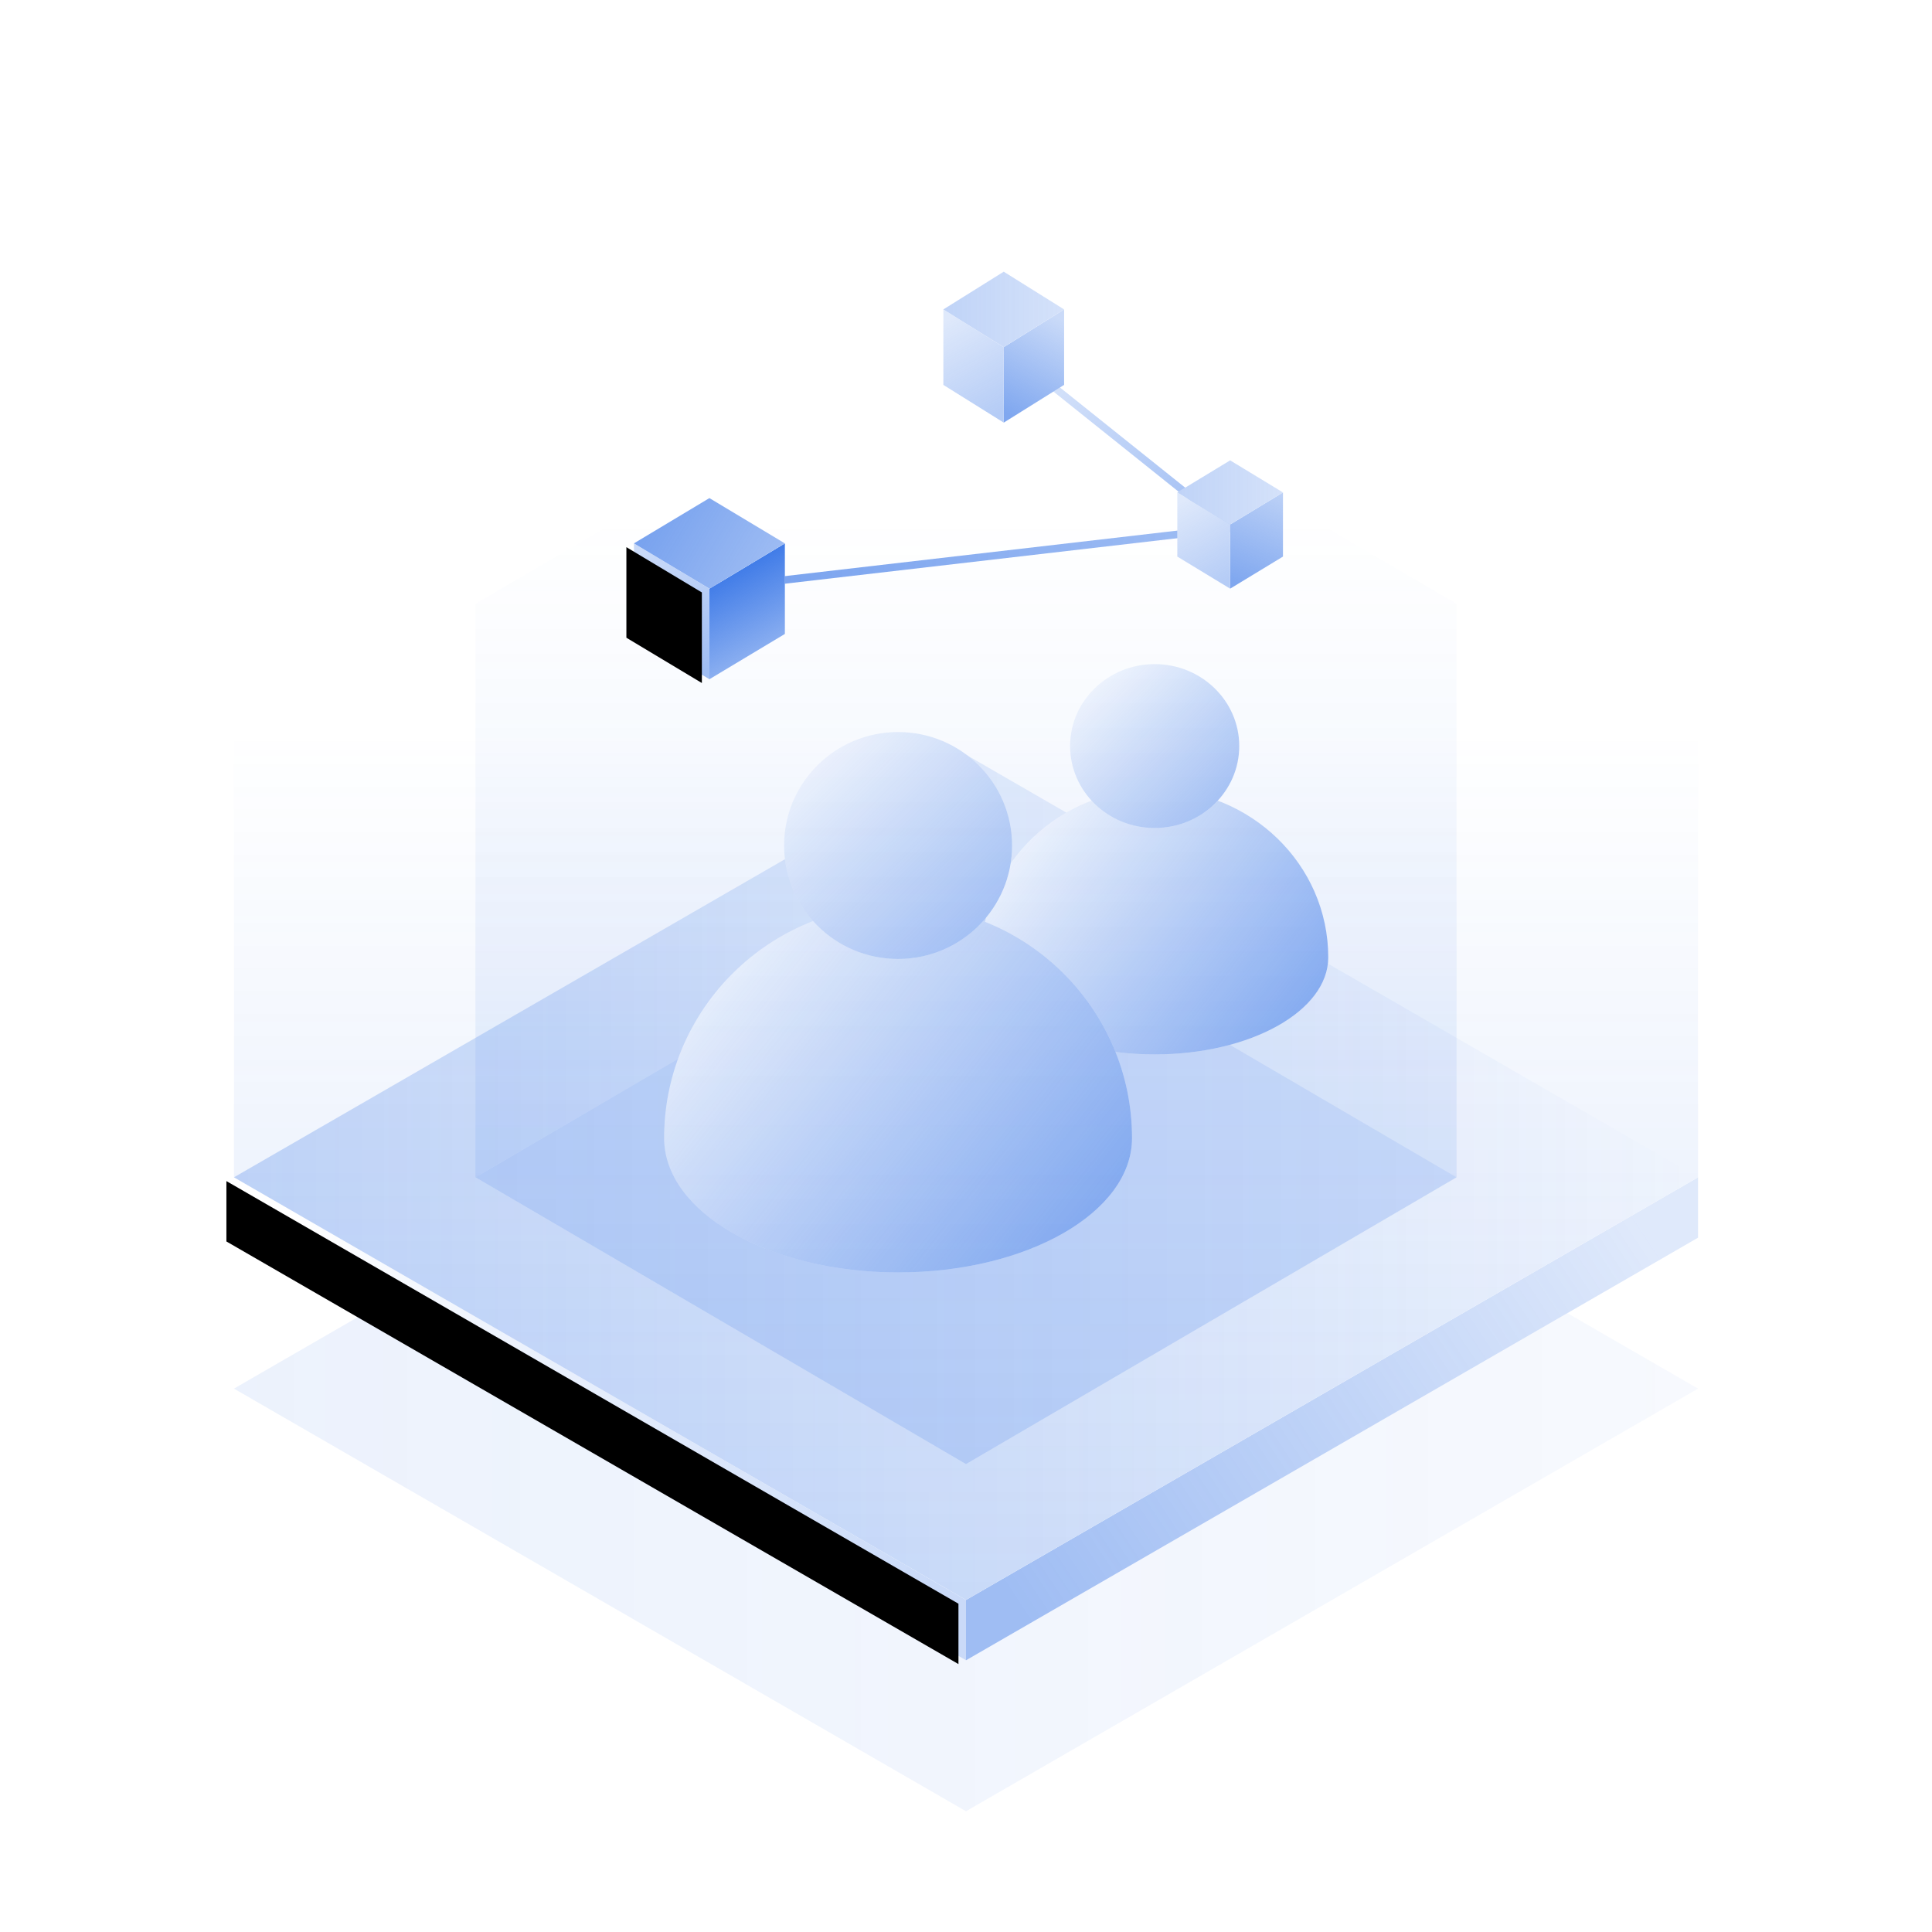 <?xml version="1.0" encoding="utf-8"?>

<svg xmlns="http://www.w3.org/2000/svg" xmlns:xlink="http://www.w3.org/1999/xlink" viewBox="0 0 256 256">
  <defs>
    <linearGradient x1="100%" y1="50%" x2="0%" y2="50%" id="no-persons-b">
      <stop stop-color="#2B6DE5" stop-opacity=".04" offset="0%"/>
      <stop stop-color="#2B6DE5" stop-opacity=".09" offset="100%"/>
    </linearGradient>
    <linearGradient x1="100%" y1="28.234%" x2="0%" y2="71.766%" id="no-persons-d">
      <stop stop-color="#2B6DE5" stop-opacity=".15" offset="0%"/>
      <stop stop-color="#2B6DE5" stop-opacity=".45" offset="100%"/>
    </linearGradient>
    <linearGradient x1="0%" y1="28.234%" x2="100%" y2="71.766%" id="no-persons-f">
      <stop stop-color="#2B6DE5" stop-opacity="0" offset="0%"/>
      <stop stop-color="#2B6DE5" stop-opacity=".25" offset="100%"/>
    </linearGradient>
    <linearGradient x1="100%" y1="50%" x2="0%" y2="50%" id="no-persons-i">
      <stop stop-color="#2B6DE5" stop-opacity="0" offset="0%"/>
      <stop stop-color="#2B6DE5" stop-opacity=".25" offset="100%"/>
    </linearGradient>
    <linearGradient x1="50%" y1="17.572%" x2="50%" y2="100%" id="no-persons-j">
      <stop stop-color="#2B6DE5" stop-opacity="0" offset="0%"/>
      <stop stop-color="#2B6DE5" stop-opacity=".15" offset="100%"/>
    </linearGradient>
    <linearGradient x1="100%" y1="50%" x2="0%" y2="50%" id="no-persons-l">
      <stop stop-color="#2B6DE5" stop-opacity=".2" offset="0%"/>
      <stop stop-color="#2B6DE5" stop-opacity=".3" offset="100%"/>
    </linearGradient>
    <linearGradient x1="0%" y1="20.817%" x2="100%" y2="79.183%" id="no-persons-n">
      <stop stop-color="#2B6DE5" stop-opacity="0" offset="0%"/>
      <stop stop-color="#2B6DE5" stop-opacity=".55" offset="100%"/>
    </linearGradient>
    <linearGradient x1="0%" y1="3.057%" x2="100%" y2="96.943%" id="no-persons-p">
      <stop stop-color="#2B6DE5" stop-opacity="0" offset="0%"/>
      <stop stop-color="#2B6DE5" stop-opacity=".45" offset="100%"/>
    </linearGradient>
    <linearGradient x1="0%" y1="19.202%" x2="100%" y2="80.798%" id="no-persons-r">
      <stop stop-color="#2B6DE5" stop-opacity="0" offset="0%"/>
      <stop stop-color="#2B6DE5" stop-opacity=".55" offset="100%"/>
    </linearGradient>
    <linearGradient x1="0%" y1=".46%" x2="100%" y2="99.54%" id="no-persons-t">
      <stop stop-color="#2B6DE5" stop-opacity="0" offset="0%"/>
      <stop stop-color="#2B6DE5" stop-opacity=".45" offset="100%"/>
    </linearGradient>
    <linearGradient x1="50%" y1="17.572%" x2="50%" y2="100%" id="no-persons-u">
      <stop stop-color="#2B6DE5" stop-opacity="0" offset="0%"/>
      <stop stop-color="#2B6DE5" stop-opacity=".15" offset="100%"/>
    </linearGradient>
    <linearGradient x1="100%" y1="50.849%" x2="0%" y2="49.151%" id="no-persons-w">
      <stop stop-color="#2B6DE5" stop-opacity=".45" offset="0%"/>
      <stop stop-color="#2B6DE5" stop-opacity=".65" offset="100%"/>
    </linearGradient>
    <linearGradient x1="100%" y1="81.841%" x2="0%" y2="18.159%" id="no-persons-y">
      <stop stop-color="#2B6DE5" stop-opacity=".45" offset="0%"/>
      <stop stop-color="#2B6DE5" stop-opacity=".15" offset="100%"/>
    </linearGradient>
    <linearGradient x1="58.478%" y1="0%" x2="41.522%" y2="100%" id="no-persons-A">
      <stop stop-color="#2B6DE5" stop-opacity=".25" offset="0%"/>
      <stop stop-color="#2B6DE5" stop-opacity=".6" offset="100%"/>
    </linearGradient>
    <linearGradient x1="34.929%" y1="0%" x2="64.968%" y2="99.659%" id="no-persons-C">
      <stop stop-color="#2B6DE5" stop-opacity=".15" offset="0%"/>
      <stop stop-color="#2B6DE5" stop-opacity=".35" offset="100%"/>
    </linearGradient>
    <linearGradient x1="100%" y1="50%" x2="0%" y2="50%" id="no-persons-E">
      <stop stop-color="#2B6DE5" stop-opacity=".2" offset="0%"/>
      <stop stop-color="#2B6DE5" stop-opacity=".3" offset="100%"/>
    </linearGradient>
    <linearGradient x1="65.432%" y1="100%" x2="34.568%" y2="0%" id="no-persons-G">
      <stop stop-color="#2B6DE5" stop-opacity=".45" offset="0%"/>
      <stop stop-color="#2B6DE5" offset="100%"/>
    </linearGradient>
    <linearGradient x1="60.569%" y1="100%" x2="39.431%" y2="0%" id="no-persons-I">
      <stop stop-color="#2B6DE5" stop-opacity=".45" offset="0%"/>
      <stop stop-color="#2B6DE5" stop-opacity=".25" offset="100%"/>
    </linearGradient>
    <linearGradient x1="100%" y1="68%" x2="0%" y2="32%" id="no-persons-L">
      <stop stop-color="#2B6DE5" stop-opacity=".45" offset="0%"/>
      <stop stop-color="#2B6DE5" stop-opacity=".65" offset="100%"/>
    </linearGradient>
    <linearGradient x1="64.222%" y1="0%" x2="35.778%" y2="100%" id="no-persons-N">
      <stop stop-color="#2B6DE5" stop-opacity=".25" offset="0%"/>
      <stop stop-color="#2B6DE5" stop-opacity=".6" offset="100%"/>
    </linearGradient>
    <linearGradient x1="35.778%" y1="0%" x2="64.125%" y2="99.659%" id="no-persons-P">
      <stop stop-color="#2B6DE5" stop-opacity=".15" offset="0%"/>
      <stop stop-color="#2B6DE5" stop-opacity=".35" offset="100%"/>
    </linearGradient>
    <linearGradient x1="100%" y1="50%" x2="0%" y2="50%" id="no-persons-R">
      <stop stop-color="#2B6DE5" stop-opacity=".2" offset="0%"/>
      <stop stop-color="#2B6DE5" stop-opacity=".3" offset="100%"/>
    </linearGradient>
    <path d="M176.679 74 194 84l-97 56L0 84l17.321-10L97 120l79.679-46Z" id="no-persons-a"/>
    <path d="m194 64-97 56v-8l97-56v8Z" id="no-persons-c"/>
    <path d="M97 112v8L0 64v-8l97 56Z" id="no-persons-e"/>
    <path d="m97 0 97 56-97 56L0 56 97 0Z" id="no-persons-h"/>
    <path d="m128 118 65 38-65 38-65-38 65-38Z" id="no-persons-k"/>
    <path d="M23 16.571c12.703 0 23 9.978 23 22.286 0 7.1-10.297 12.857-23 12.857S0 45.958 0 38.857l.003-.368C.206 26.35 10.424 16.57 23 16.57Z" id="no-persons-m"/>
    <path d="M31 22.945c17.12 0 31 13.815 31 30.857 0 9.832-13.88 17.802-31 17.802-17.12 0-31-7.97-31-17.802l.004-.51C.278 36.485 14.05 22.945 31 22.945Z" id="no-persons-q"/>
    <path id="no-persons-v" d="m78.97 33.5.06 1-69 8-.06-1z"/>
    <path id="no-persons-x" d="m49.405 9.707 30 24-.81.586-30-24z"/>
    <path d="m7 0 7 4.25v8.5L7 17V8.5l6.999-4.25L7 0Z" id="no-persons-z"/>
    <path d="M7 8.5V17l-7-4.25v-8.5L7 8.5Z" id="no-persons-B"/>
    <path d="m7 0 6.999 4.25L7 8.5 0 4.25 7 0Z" id="no-persons-D"/>
    <path d="m20 18-10 6V12l10-6v12Z" id="no-persons-F"/>
    <path d="M10 12v12L0 18V6l10 6Z" id="no-persons-H"/>
    <path d="m10 0 10 6-10 6L0 6l10-6Z" id="no-persons-K"/>
    <path d="m16 15-8 5V10l8-5v10Z" id="no-persons-M"/>
    <path d="M8 10v10l-8-5V5l8 5Z" id="no-persons-O"/>
    <path d="m8 0 8 5-8 5-8-5 8-5Z" id="no-persons-Q"/>
    <ellipse id="no-persons-o" cx="23" cy="10.857" rx="11.205" ry="10.857"/>
    <ellipse id="no-persons-s" cx="31" cy="15.033" rx="15.103" ry="15.033"/>
    <filter x="-.5%" y="-.8%" width="101%" height="101.6%" filterUnits="objectBoundingBox" id="no-persons-g">
      <feOffset dx="-1" dy=".5" in="SourceAlpha" result="shadowOffsetInner1"/>
      <feComposite in="shadowOffsetInner1" in2="SourceAlpha" operator="arithmetic" k2="-1" k3="1" result="shadowInnerInner1"/>
      <feColorMatrix values="0 0 0 0 1 0 0 0 0 1 0 0 0 0 1 0 0 0 0.25 0" in="shadowInnerInner1"/>
    </filter>
    <filter x="-5%" y="14.9%" width="110%" height="87.4%" filterUnits="objectBoundingBox" id="no-persons-J">
      <feOffset dx="-1" dy=".5" in="SourceAlpha" result="shadowOffsetInner1"/>
      <feComposite in="shadowOffsetInner1" in2="SourceAlpha" operator="arithmetic" k2="-1" k3="1" result="shadowInnerInner1"/>
      <feColorMatrix values="0 0 0 0 1 0 0 0 0 1 0 0 0 0 1 0 0 0 0.25 0" in="shadowInnerInner1"/>
    </filter>
  </defs>
  <g fill="none" fill-rule="evenodd">
    <g transform="translate(31 100)">
      <use fill="#FFF" xlink:href="#no-persons-a"/>
      <use fill="url(#no-persons-b)" xlink:href="#no-persons-a"/>
    </g>
    <g transform="translate(31 100)">
      <use fill="#FFF" xlink:href="#no-persons-c"/>
      <use fill="url(#no-persons-d)" xlink:href="#no-persons-c"/>
    </g>
    <g transform="translate(31 100)">
      <use fill="#FFF" xlink:href="#no-persons-e"/>
      <use fill="url(#no-persons-f)" xlink:href="#no-persons-e"/>
      <use fill="#000" filter="url(#no-persons-g)" xlink:href="#no-persons-e"/>
    </g>
    <g transform="translate(31 100)">
      <use fill="#FFF" xlink:href="#no-persons-h"/>
      <use fill="url(#no-persons-i)" xlink:href="#no-persons-h"/>
    </g>
    <g transform="translate(31 72)" fill="url(#no-persons-j)">
      <path d="M194 0v84l-97 56V0h97ZM97 0v140L0 84V0h97Z"/>
    </g>
    <use fill="#FFF" xlink:href="#no-persons-k"/>
    <use fill="url(#no-persons-l)" xlink:href="#no-persons-k"/>
    <g transform="translate(130 88)">
      <use fill="#FFF" xlink:href="#no-persons-m"/>
      <use fill="url(#no-persons-n)" xlink:href="#no-persons-m"/>
    </g>
    <g transform="translate(130 88)">
      <use fill="#FFF" xlink:href="#no-persons-o"/>
      <use fill="url(#no-persons-p)" xlink:href="#no-persons-o"/>
    </g>
    <g transform="translate(88 97)">
      <use fill="#FFF" xlink:href="#no-persons-q"/>
      <use fill="url(#no-persons-r)" xlink:href="#no-persons-q"/>
    </g>
    <g transform="translate(88 97)">
      <use fill="#FFF" xlink:href="#no-persons-s"/>
      <use fill="url(#no-persons-t)" xlink:href="#no-persons-s"/>
    </g>
    <path fill="url(#no-persons-u)" d="m128 42 65 38v76l-65 38-65-38V80z"/>
    <g transform="translate(84 36)">
      <use fill="#FFF" xlink:href="#no-persons-v"/>
      <use fill="url(#no-persons-w)" xlink:href="#no-persons-v"/>
    </g>
    <g transform="translate(84 36)">
      <use fill="#FFF" xlink:href="#no-persons-x"/>
      <use fill="url(#no-persons-y)" xlink:href="#no-persons-x"/>
    </g>
    <g transform="translate(156 61)">
      <use fill="#FFF" xlink:href="#no-persons-z"/>
      <use fill="url(#no-persons-A)" xlink:href="#no-persons-z"/>
    </g>
    <g transform="translate(156 61)">
      <use fill="#FFF" xlink:href="#no-persons-B"/>
      <use fill="url(#no-persons-C)" xlink:href="#no-persons-B"/>
    </g>
    <g transform="translate(156 61)">
      <use fill="#FFF" xlink:href="#no-persons-D"/>
      <use fill="url(#no-persons-E)" xlink:href="#no-persons-D"/>
    </g>
    <g transform="translate(84 66)">
      <use fill="#FFF" xlink:href="#no-persons-F"/>
      <use fill="url(#no-persons-G)" xlink:href="#no-persons-F"/>
    </g>
    <g transform="translate(84 66)">
      <use fill="#FFF" xlink:href="#no-persons-H"/>
      <use fill="url(#no-persons-I)" xlink:href="#no-persons-H"/>
      <use fill="#000" filter="url(#no-persons-J)" xlink:href="#no-persons-H"/>
    </g>
    <g transform="translate(84 66)">
      <use fill="#FFF" xlink:href="#no-persons-K"/>
      <use fill="url(#no-persons-L)" xlink:href="#no-persons-K"/>
    </g>
    <g transform="translate(125 36)">
      <use fill="#FFF" xlink:href="#no-persons-M"/>
      <use fill="url(#no-persons-N)" xlink:href="#no-persons-M"/>
    </g>
    <g transform="translate(125 36)">
      <use fill="#FFF" xlink:href="#no-persons-O"/>
      <use fill="url(#no-persons-P)" xlink:href="#no-persons-O"/>
    </g>
    <g transform="translate(125 36)">
      <use fill="#FFF" xlink:href="#no-persons-Q"/>
      <use fill="url(#no-persons-R)" xlink:href="#no-persons-Q"/>
    </g>
  </g>
</svg>
